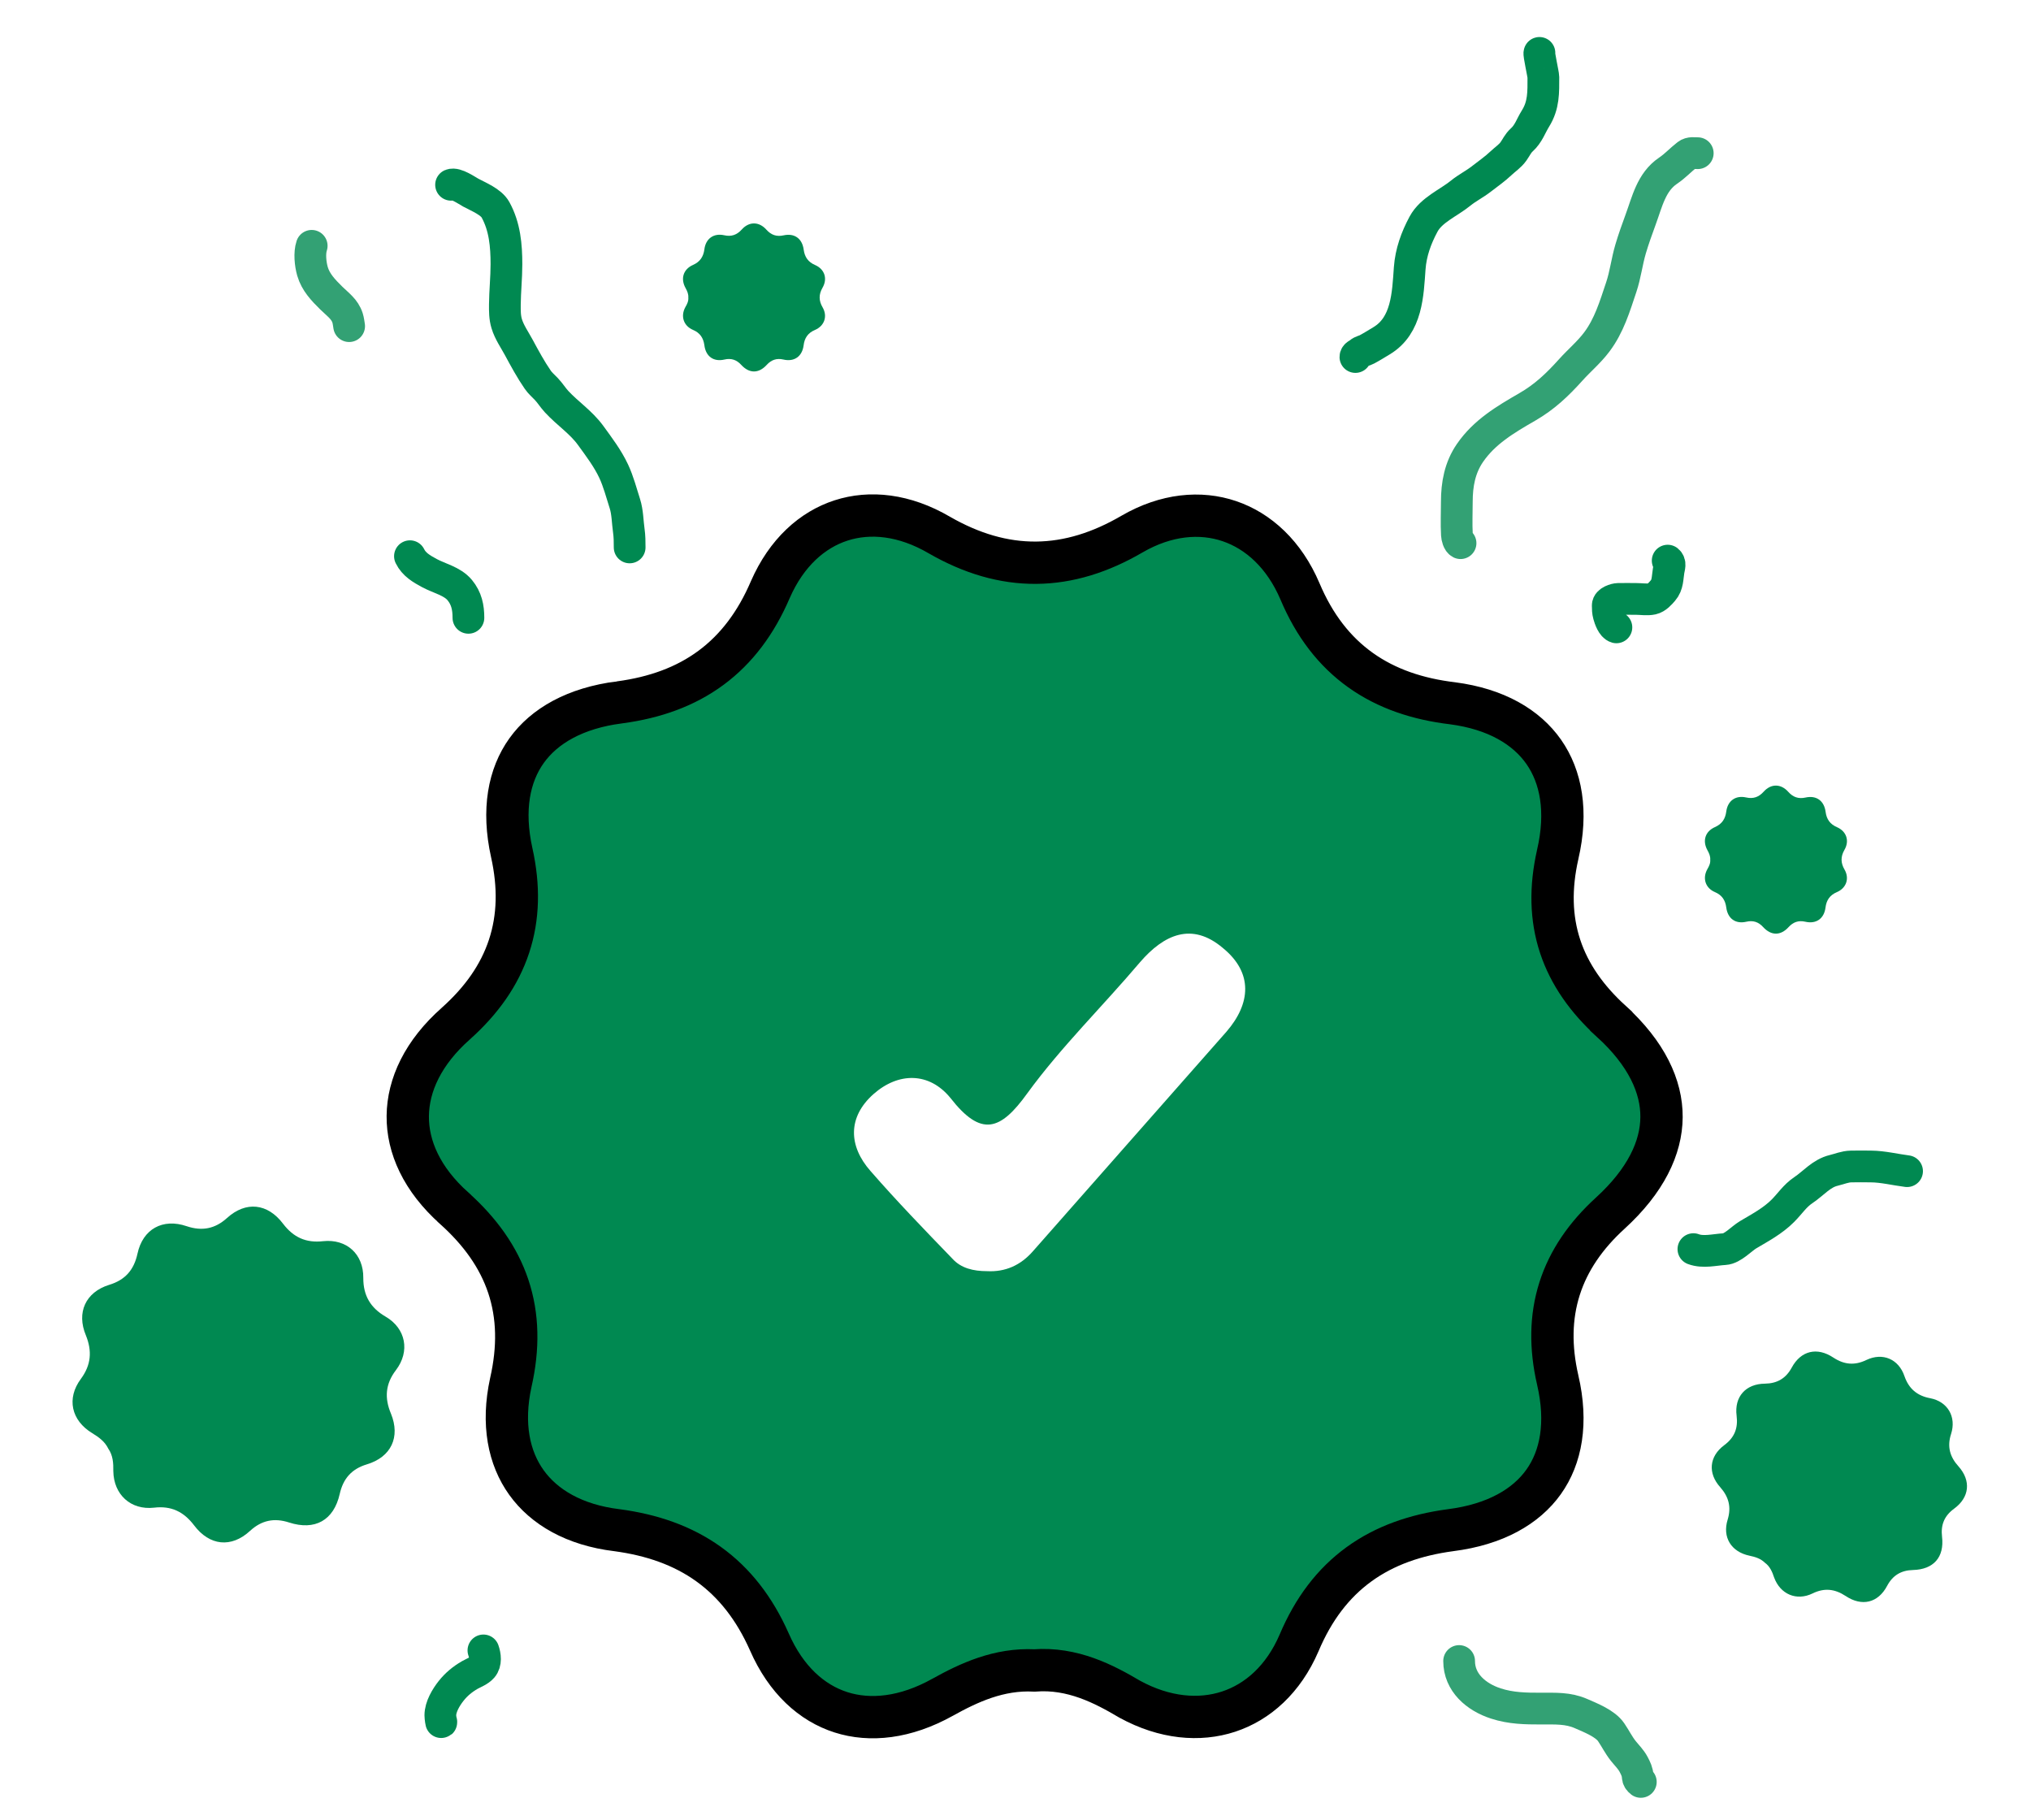 <svg width="96" height="86" viewBox="0 0 96 86" fill="none" xmlns="http://www.w3.org/2000/svg">
<path d="M83.42 73.856C83.221 73.66 82.967 73.582 82.695 73.525C81.828 73.344 81.402 72.654 81.662 71.819C81.843 71.226 81.713 70.744 81.311 70.288C80.716 69.629 80.787 68.833 81.495 68.305C81.986 67.944 82.159 67.499 82.085 66.911C81.97 66.013 82.513 65.401 83.425 65.394C84.004 65.384 84.415 65.145 84.691 64.634C85.125 63.832 85.89 63.65 86.66 64.163C87.168 64.496 87.663 64.544 88.218 64.275C88.989 63.908 89.745 64.231 90.019 65.04C90.227 65.638 90.621 65.967 91.235 66.082C92.062 66.24 92.483 66.963 92.222 67.772C92.028 68.367 92.165 68.854 92.573 69.303C93.176 69.981 93.098 70.771 92.358 71.308C91.898 71.647 91.73 72.074 91.795 72.63C91.909 73.598 91.395 74.176 90.421 74.201C89.861 74.215 89.463 74.454 89.199 74.951C88.771 75.759 88.006 75.941 87.237 75.428C86.728 75.094 86.233 75.034 85.672 75.31C84.914 75.676 84.151 75.347 83.859 74.558C83.77 74.29 83.662 74.03 83.42 73.856Z" fill="#008951"/>
<path d="M80.838 40.628C80.849 40.467 80.786 40.326 80.708 40.186C80.459 39.739 80.599 39.293 81.061 39.09C81.389 38.945 81.55 38.706 81.596 38.358C81.659 37.849 82.033 37.579 82.531 37.688C82.874 37.766 83.134 37.672 83.362 37.418C83.71 37.028 84.183 37.033 84.531 37.428C84.754 37.678 85.014 37.766 85.341 37.693C85.855 37.579 86.224 37.844 86.292 38.373C86.338 38.721 86.505 38.955 86.832 39.095C87.284 39.293 87.429 39.745 87.18 40.17C86.998 40.487 87.003 40.783 87.185 41.095C87.429 41.516 87.273 41.973 86.821 42.165C86.489 42.305 86.328 42.549 86.286 42.897C86.219 43.417 85.845 43.681 85.331 43.562C85.009 43.489 84.76 43.578 84.541 43.817C84.162 44.232 83.716 44.227 83.336 43.811C83.118 43.572 82.864 43.489 82.547 43.562C82.033 43.681 81.664 43.417 81.596 42.887C81.55 42.539 81.389 42.3 81.056 42.16C80.61 41.968 80.464 41.511 80.698 41.085C80.781 40.944 80.854 40.799 80.838 40.628Z" fill="#008951"/>
<path d="M32.535 14.058C32.546 13.897 32.483 13.757 32.406 13.616C32.156 13.17 32.297 12.723 32.759 12.52C33.086 12.375 33.247 12.136 33.294 11.788C33.356 11.279 33.73 11.009 34.229 11.118C34.571 11.196 34.831 11.102 35.06 10.848C35.408 10.459 35.88 10.464 36.228 10.858C36.452 11.108 36.711 11.196 37.038 11.123C37.553 11.009 37.921 11.274 37.989 11.804C38.036 12.152 38.202 12.385 38.529 12.526C38.981 12.723 39.126 13.175 38.877 13.601C38.695 13.918 38.7 14.214 38.882 14.525C39.126 14.946 38.971 15.403 38.519 15.595C38.186 15.735 38.025 15.979 37.984 16.327C37.916 16.847 37.542 17.112 37.028 16.992C36.706 16.919 36.457 17.008 36.239 17.247C35.859 17.662 35.413 17.657 35.034 17.242C34.816 17.003 34.561 16.919 34.244 16.992C33.73 17.112 33.361 16.847 33.294 16.317C33.247 15.969 33.086 15.73 32.754 15.59C32.307 15.398 32.161 14.941 32.395 14.515C32.478 14.375 32.551 14.229 32.535 14.058Z" fill="#008951"/>
<path d="M5.118 68.464C4.957 68.133 4.675 67.925 4.362 67.735C3.364 67.132 3.137 66.088 3.825 65.165C4.309 64.507 4.359 63.852 4.059 63.109C3.608 62.03 4.044 61.072 5.156 60.725C5.923 60.493 6.332 60.014 6.498 59.252C6.748 58.087 7.691 57.564 8.826 57.953C9.55 58.196 10.165 58.077 10.731 57.564C11.621 56.757 12.651 56.866 13.383 57.84C13.869 58.477 14.462 58.752 15.269 58.661C16.387 58.542 17.186 59.273 17.172 60.399C17.169 61.232 17.514 61.813 18.226 62.226C19.185 62.784 19.392 63.866 18.713 64.757C18.213 65.41 18.169 66.076 18.48 66.812C18.932 67.918 18.49 68.865 17.336 69.209C16.615 69.428 16.221 69.885 16.058 70.605C15.776 71.856 14.884 72.35 13.664 71.955C12.962 71.727 12.364 71.85 11.818 72.352C10.933 73.169 9.903 73.06 9.171 72.086C8.686 71.449 8.097 71.157 7.28 71.255C6.178 71.378 5.373 70.636 5.356 69.528C5.362 69.156 5.342 68.786 5.118 68.464Z" fill="#008951"/>
<path d="M44.557 80.214L44.555 80.215C42.794 81.197 41.125 81.366 39.748 80.925C38.375 80.486 37.153 79.398 36.363 77.594L36.361 77.589C35.664 76.021 34.718 74.801 33.488 73.919C32.262 73.041 30.812 72.541 29.168 72.32L29.168 72.32L29.156 72.319C27.148 72.073 25.719 71.23 24.884 70.067C24.051 68.907 23.717 67.301 24.144 65.343C24.517 63.702 24.492 62.194 24.026 60.796C23.56 59.4 22.681 58.191 21.471 57.105L21.47 57.103C19.936 55.734 19.26 54.198 19.274 52.743C19.288 51.285 19.995 49.743 21.556 48.367L21.556 48.367L21.561 48.362C22.754 47.293 23.609 46.095 24.061 44.724C24.514 43.352 24.54 41.881 24.19 40.306C23.736 38.265 24.058 36.639 24.89 35.477C25.725 34.312 27.182 33.462 29.297 33.192L29.297 33.193L29.304 33.192C30.955 32.97 32.398 32.456 33.608 31.561C34.82 30.665 35.739 29.432 36.41 27.868C37.175 26.118 38.394 25.037 39.756 24.597C41.12 24.156 42.747 24.319 44.401 25.287L44.401 25.287L44.408 25.291C45.919 26.158 47.433 26.608 48.979 26.595C50.523 26.582 52.022 26.107 53.504 25.243C55.123 24.304 56.744 24.166 58.113 24.632C59.483 25.098 60.704 26.204 61.448 27.952C62.123 29.551 63.071 30.789 64.312 31.673C65.547 32.554 67.012 33.041 68.657 33.238C70.716 33.507 72.149 34.362 72.97 35.536C73.79 36.71 74.102 38.348 73.628 40.387L73.627 40.393C73.276 41.947 73.302 43.386 73.743 44.724C74.184 46.06 75.014 47.222 76.156 48.264L76.156 48.265C77.833 49.795 78.545 51.35 78.536 52.795C78.527 54.243 77.792 55.804 76.111 57.338L76.111 57.338C74.962 58.386 74.144 59.564 73.717 60.905C73.29 62.248 73.276 63.684 73.627 65.213L73.628 65.215C74.102 67.255 73.789 68.877 72.963 70.036C72.135 71.199 70.68 72.05 68.564 72.319L68.557 72.32C66.913 72.541 65.46 73.041 64.237 73.929C63.01 74.819 62.076 76.055 61.403 77.649C60.664 79.366 59.449 80.441 58.072 80.894C56.693 81.347 55.052 81.209 53.405 80.31C52.183 79.587 50.697 78.81 48.895 78.948C47.215 78.863 45.795 79.526 44.557 80.214Z" fill="#008951" stroke="black" stroke-width="2"/>
<path d="M46.653 60.077C46.016 60.077 45.425 59.941 45.016 59.486C43.697 58.122 42.378 56.757 41.15 55.348C40.104 54.165 40.059 52.801 41.286 51.71C42.469 50.664 43.924 50.664 44.925 51.892C46.38 53.756 47.289 53.438 48.563 51.664C50.154 49.481 52.11 47.571 53.883 45.479C55.02 44.16 56.339 43.569 57.794 44.797C59.25 45.98 59.113 47.435 57.976 48.754C54.929 52.21 51.883 55.666 48.836 59.122C48.244 59.804 47.517 60.123 46.653 60.077Z" fill="white"/>
<g filter="url(#filter0_f_5821_2165)">
<path d="M72.765 2.5C72.723 2.512 72.951 3.526 72.951 3.64C72.951 4.363 72.974 4.968 72.579 5.601C72.352 5.966 72.256 6.316 71.926 6.616C71.746 6.781 71.677 6.957 71.54 7.151C71.386 7.372 71.15 7.524 70.957 7.707C70.652 7.995 70.336 8.211 70.011 8.464C69.697 8.708 69.35 8.877 69.042 9.128C68.475 9.59 67.649 9.919 67.287 10.593C66.938 11.243 66.688 11.928 66.633 12.679C66.545 13.902 66.51 15.378 65.308 16.103C65.078 16.241 64.846 16.387 64.61 16.513C64.497 16.574 64.361 16.59 64.264 16.676C64.19 16.742 64.067 16.771 64.067 16.873" stroke="#008951" stroke-width="1.5" stroke-linecap="round"/>
</g>
<g filter="url(#filter1_f_5821_2165)">
<path d="M80.248 7.24C80.075 7.24 79.894 7.201 79.752 7.312C79.433 7.56 79.186 7.838 78.845 8.068C78.052 8.604 77.861 9.528 77.547 10.38C77.378 10.841 77.214 11.296 77.075 11.766C76.898 12.364 76.83 12.986 76.631 13.576C76.324 14.489 76.061 15.385 75.474 16.165C75.105 16.655 74.654 17.028 74.247 17.48C73.615 18.183 73.009 18.76 72.186 19.234C71.153 19.83 70.162 20.416 69.48 21.409C69.005 22.102 68.86 22.886 68.86 23.724C68.86 24.237 68.834 24.758 68.864 25.27C68.871 25.396 68.923 25.614 69.036 25.671" stroke="#33A174" stroke-width="1.5" stroke-linecap="round"/>
</g>
<g filter="url(#filter2_f_5821_2165)">
<path d="M76.403 29.65C76.209 29.597 76.086 29.234 76.04 29.066C75.997 28.911 75.994 28.775 75.994 28.615C75.994 28.42 76.336 28.31 76.491 28.306C76.77 28.3 77.05 28.306 77.33 28.306C77.565 28.306 77.862 28.355 78.094 28.303C78.299 28.258 78.473 28.061 78.603 27.91C78.838 27.638 78.814 27.307 78.871 26.968C78.899 26.798 78.976 26.615 78.827 26.496" stroke="#008951" stroke-width="1.5" stroke-linecap="round"/>
</g>
<g filter="url(#filter3_f_5821_2165)">
<path d="M80.043 59.036C80.508 59.209 81.037 59.064 81.517 59.036C81.895 59.015 82.317 58.541 82.627 58.357C83.203 58.015 83.791 57.705 84.269 57.226C84.605 56.891 84.837 56.517 85.24 56.248C85.724 55.924 86.093 55.452 86.677 55.314C86.959 55.247 87.2 55.136 87.496 55.13C87.81 55.122 88.125 55.127 88.438 55.13C89.002 55.134 89.584 55.281 90.142 55.351" stroke="#008951" stroke-width="1.5" stroke-linecap="round"/>
</g>
<g filter="url(#filter4_f_5821_2165)">
<path d="M68.969 78.502C68.969 79.522 69.774 80.207 70.705 80.509C71.422 80.742 72.104 80.751 72.847 80.751C73.51 80.751 74.119 80.717 74.735 80.988C75.18 81.184 75.871 81.45 76.156 81.869C76.356 82.162 76.506 82.473 76.729 82.753C76.897 82.964 77.09 83.148 77.217 83.388C77.317 83.578 77.399 83.744 77.409 83.957C77.415 84.07 77.47 84.151 77.557 84.216" stroke="#33A174" stroke-width="1.5" stroke-linecap="round"/>
</g>
<g filter="url(#filter5_f_5821_2165)">
<path d="M22.85 78.001C22.935 78.246 22.982 78.582 22.797 78.797C22.649 78.969 22.399 79.054 22.207 79.163C21.869 79.357 21.567 79.605 21.325 79.912C21.083 80.219 20.814 80.664 20.814 81.07C20.814 81.175 20.86 81.484 20.86 81.38" stroke="#008951" stroke-width="1.5" stroke-linecap="round"/>
</g>
<g filter="url(#filter6_f_5821_2165)">
<path d="M19.377 26.287C19.57 26.68 19.923 26.883 20.298 27.086C20.764 27.337 21.379 27.465 21.73 27.888C22.055 28.281 22.141 28.71 22.141 29.199" stroke="#008951" stroke-width="1.5" stroke-linecap="round"/>
</g>
<g filter="url(#filter7_f_5821_2165)">
<path d="M14.733 11.618C14.618 11.963 14.671 12.475 14.77 12.822C14.919 13.338 15.281 13.715 15.659 14.087C15.969 14.392 16.297 14.61 16.429 15.029C16.468 15.154 16.481 15.285 16.503 15.414" stroke="#33A174" stroke-width="1.5" stroke-linecap="round"/>
</g>
<g filter="url(#filter8_f_5821_2165)">
<path d="M21.321 8.733C21.544 8.637 22.074 9.007 22.255 9.106C22.616 9.301 23.213 9.535 23.422 9.916C23.862 10.718 23.938 11.603 23.938 12.492C23.938 13.128 23.87 13.756 23.864 14.389C23.862 14.704 23.859 14.994 23.951 15.298C24.07 15.697 24.329 16.063 24.526 16.428C24.799 16.935 25.093 17.476 25.421 17.95C25.534 18.114 25.684 18.238 25.82 18.382C25.999 18.57 26.135 18.793 26.311 18.984C26.832 19.547 27.464 19.954 27.919 20.581C28.311 21.121 28.724 21.665 29.008 22.272C29.233 22.753 29.372 23.294 29.535 23.8C29.666 24.209 29.662 24.664 29.723 25.088C29.76 25.35 29.762 25.608 29.762 25.872" stroke="#008951" stroke-width="1.5" stroke-linecap="round"/>
</g>
<defs>
<filter id="filter0_f_5821_2165" x="62.317" y="0.75" width="12.385" height="17.873" filterUnits="userSpaceOnUse" color-interpolation-filters="sRGB">
<feFlood flood-opacity="0" result="BackgroundImageFix"/>
<feBlend mode="normal" in="SourceGraphic" in2="BackgroundImageFix" result="shape"/>
<feGaussianBlur stdDeviation="0.5" result="effect1_foregroundBlur_5821_2165"/>
</filter>
<filter id="filter1_f_5821_2165" x="67.1" y="5.483" width="14.898" height="21.938" filterUnits="userSpaceOnUse" color-interpolation-filters="sRGB">
<feFlood flood-opacity="0" result="BackgroundImageFix"/>
<feBlend mode="normal" in="SourceGraphic" in2="BackgroundImageFix" result="shape"/>
<feGaussianBlur stdDeviation="0.5" result="effect1_foregroundBlur_5821_2165"/>
</filter>
<filter id="filter2_f_5821_2165" x="74.244" y="24.746" width="6.422" height="6.655" filterUnits="userSpaceOnUse" color-interpolation-filters="sRGB">
<feFlood flood-opacity="0" result="BackgroundImageFix"/>
<feBlend mode="normal" in="SourceGraphic" in2="BackgroundImageFix" result="shape"/>
<feGaussianBlur stdDeviation="0.5" result="effect1_foregroundBlur_5821_2165"/>
</filter>
<filter id="filter3_f_5821_2165" x="78.293" y="53.376" width="13.6" height="7.494" filterUnits="userSpaceOnUse" color-interpolation-filters="sRGB">
<feFlood flood-opacity="0" result="BackgroundImageFix"/>
<feBlend mode="normal" in="SourceGraphic" in2="BackgroundImageFix" result="shape"/>
<feGaussianBlur stdDeviation="0.5" result="effect1_foregroundBlur_5821_2165"/>
</filter>
<filter id="filter4_f_5821_2165" x="67.219" y="76.752" width="12.088" height="9.213" filterUnits="userSpaceOnUse" color-interpolation-filters="sRGB">
<feFlood flood-opacity="0" result="BackgroundImageFix"/>
<feBlend mode="normal" in="SourceGraphic" in2="BackgroundImageFix" result="shape"/>
<feGaussianBlur stdDeviation="0.5" result="effect1_foregroundBlur_5821_2165"/>
</filter>
<filter id="filter5_f_5821_2165" x="19.064" y="76.251" width="5.611" height="6.9" filterUnits="userSpaceOnUse" color-interpolation-filters="sRGB">
<feFlood flood-opacity="0" result="BackgroundImageFix"/>
<feBlend mode="normal" in="SourceGraphic" in2="BackgroundImageFix" result="shape"/>
<feGaussianBlur stdDeviation="0.5" result="effect1_foregroundBlur_5821_2165"/>
</filter>
<filter id="filter6_f_5821_2165" x="17.627" y="24.537" width="6.265" height="6.412" filterUnits="userSpaceOnUse" color-interpolation-filters="sRGB">
<feFlood flood-opacity="0" result="BackgroundImageFix"/>
<feBlend mode="normal" in="SourceGraphic" in2="BackgroundImageFix" result="shape"/>
<feGaussianBlur stdDeviation="0.5" result="effect1_foregroundBlur_5821_2165"/>
</filter>
<filter id="filter7_f_5821_2165" x="12.918" y="9.868" width="5.335" height="7.296" filterUnits="userSpaceOnUse" color-interpolation-filters="sRGB">
<feFlood flood-opacity="0" result="BackgroundImageFix"/>
<feBlend mode="normal" in="SourceGraphic" in2="BackgroundImageFix" result="shape"/>
<feGaussianBlur stdDeviation="0.5" result="effect1_foregroundBlur_5821_2165"/>
</filter>
<filter id="filter8_f_5821_2165" x="19.571" y="6.967" width="11.94" height="20.655" filterUnits="userSpaceOnUse" color-interpolation-filters="sRGB">
<feFlood flood-opacity="0" result="BackgroundImageFix"/>
<feBlend mode="normal" in="SourceGraphic" in2="BackgroundImageFix" result="shape"/>
<feGaussianBlur stdDeviation="0.5" result="effect1_foregroundBlur_5821_2165"/>
</filter>
</defs>
</svg>
